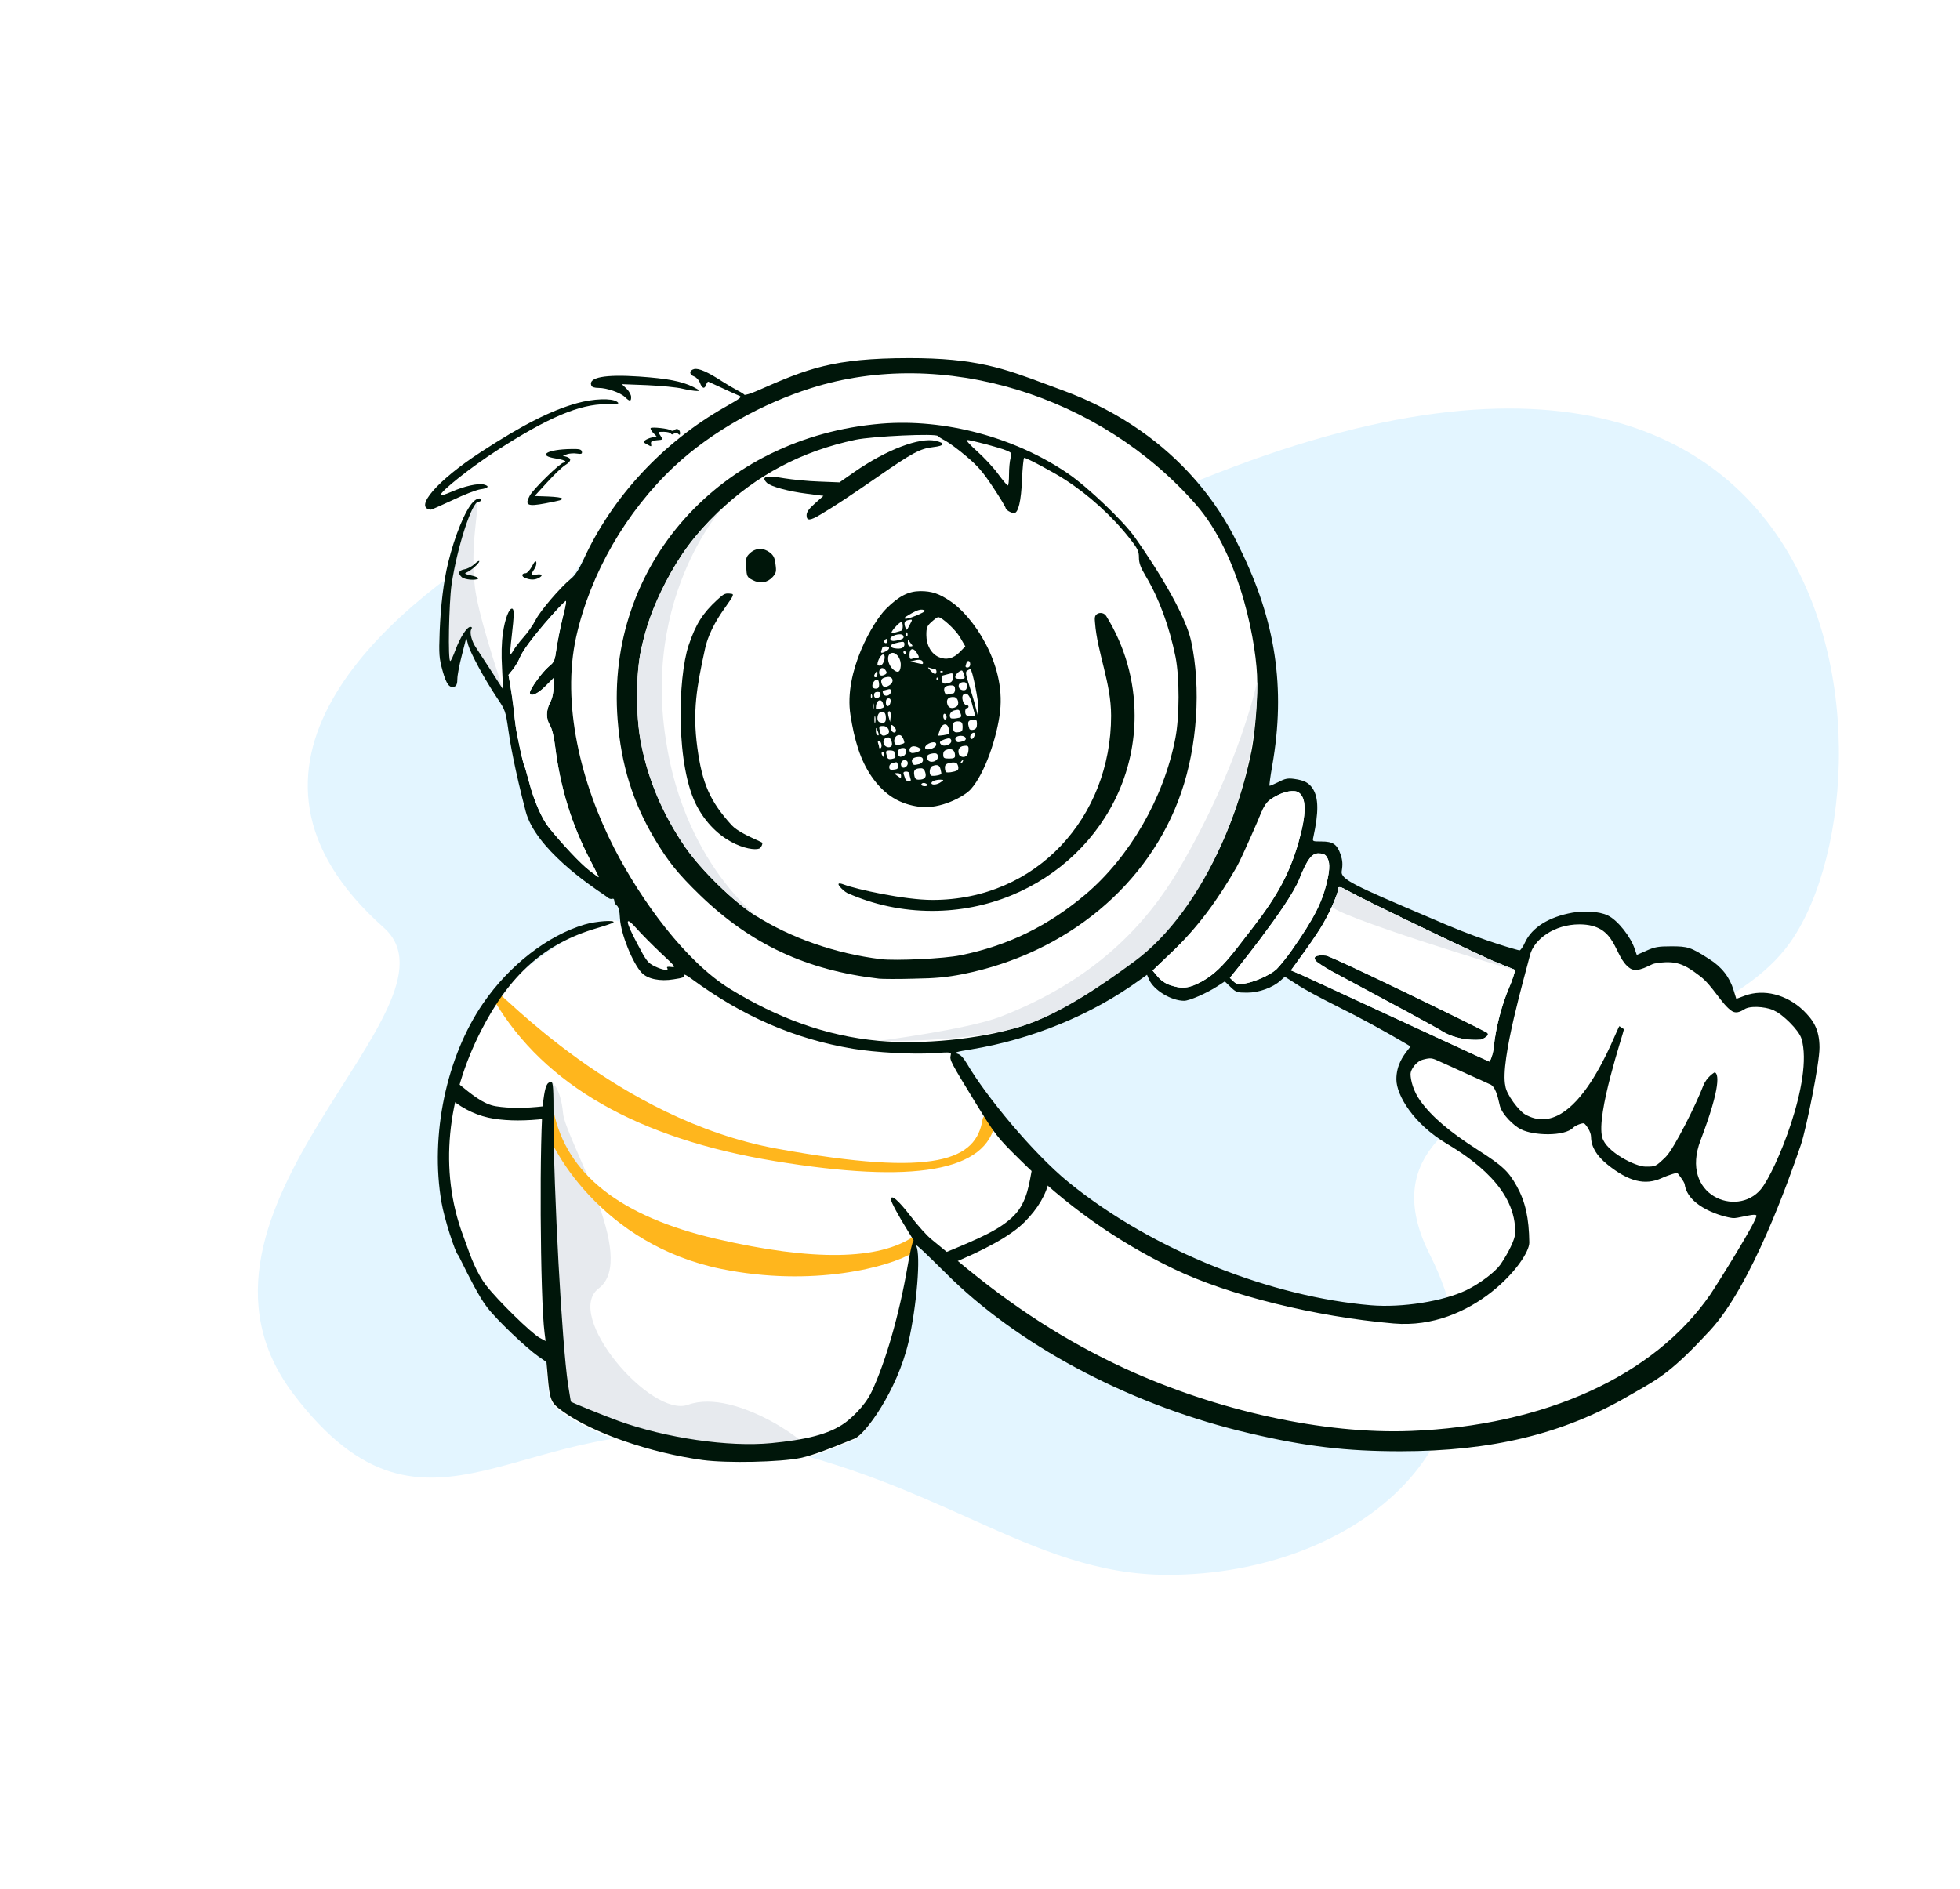 <svg width="498" height="480" viewBox="0 0 498 480" fill="none" xmlns="http://www.w3.org/2000/svg">
<path d="M498 0H0V480H498V0Z" fill="white"/>
<path fill-rule="evenodd" clip-rule="evenodd" d="M296.73 400.233C344.822 400.233 387.027 365.753 363.325 318.918C339.623 272.084 427.69 273.597 453.56 241.228C485.11 201.753 475.973 34.188 273.439 136.344C240.996 152.708 157.674 119.509 130.036 135.982C97.502 155.372 51.73 195.077 97.502 235.748C120.049 255.782 39.215 307.782 74.618 354.359C109.163 399.808 133.38 356.482 185.974 365.753C238.568 375.022 261.012 400.233 296.73 400.233Z" fill="#E3F5FF"/>
<path d="M242.151 320.441C242.151 320.441 253.225 315.42 257.359 311.927C261.493 308.434 266.633 299.756 266.633 299.756C266.633 299.756 323.088 339.054 359.899 333.449C368.381 332.157 384.907 326.724 385.961 317.149C388.838 291.006 349.022 284.325 357.719 271.068C363.029 262.975 379.52 275.019 379.52 275.019L447.924 307.449C447.924 307.449 424.293 363.596 366.944 365.846C296.398 368.614 242.151 320.441 242.151 320.441Z" fill="white"/>
<path fill-rule="evenodd" clip-rule="evenodd" d="M187.919 100.558C187.277 100.315 183.828 96.245 179.451 95.505C177.463 95.168 179.267 97.609 177.079 97.632C170.559 97.697 159.964 96.516 158.001 97.632C156.542 98.458 159.754 101.344 158.001 101.476C141.453 102.727 116.207 118.652 110.731 126.378C108.987 128.837 123.085 124.665 120.839 125.881C118.317 127.245 115.521 136.179 113.85 143.078C112.693 147.829 111.964 153.944 111.707 160.596C111.492 166.339 111.578 167.289 112.435 170.429C113.421 173.941 114.193 174.974 115.521 174.478C115.993 174.313 116.207 173.693 116.207 172.536C116.207 171.627 116.722 168.9 117.365 166.462L118.479 162.084L118.951 163.901C119.551 166.008 123.066 172.536 126.238 177.287C126.409 177.54 127.145 177.219 127.809 175.673C128.414 174.263 128.168 172.012 129.196 169.6C131.536 164.104 136.131 156.959 141.453 151.239C149.317 142.787 151.926 133.004 159.298 125.151C173.056 110.496 190.322 101.467 187.919 100.558Z" fill="white"/>
<path fill-rule="evenodd" clip-rule="evenodd" d="M121.035 127.874C118.827 129.585 115.551 143.459 115.495 143.691C114.338 148.442 113.223 164.941 114.363 168.065C115.503 171.189 118.696 159.929 118.696 159.929C118.696 159.929 123.523 172.008 127.787 175.32C127.969 175.461 122.718 160.375 121.035 151.568C118.811 139.942 122.29 126.901 121.035 127.874Z" fill="#E7EAEE"/>
<path fill-rule="evenodd" clip-rule="evenodd" d="M203.291 370.859C207.406 369.991 214.349 366.97 217.008 365.937C219.666 364.903 227.767 353.879 230.682 341.442C232.782 332.27 233.853 319.215 232.653 317.025C232.476 316.715 231.828 310.778 233.553 312.716C237.39 317.025 241.944 323.79 256.314 311.668C260.228 308.366 265.415 304.106 264.05 300.339C260.228 289.799 243.661 268.577 241.136 266.969C238.116 265.047 222.854 266.681 200.141 260.219C174.382 252.891 163.656 231.312 153.576 234.121C145.424 236.393 125.892 250.352 120.991 259.193C97.849 300.928 125.892 330.172 132.279 338.572L138.48 341.154L138.694 346.483L138.994 349.829C139.551 356.233 139.765 356.812 142.766 358.96C150.267 364.455 165.056 369.578 178.429 371.396C184.645 372.222 198.148 371.933 203.291 370.859Z" fill="white"/>
<path fill-rule="evenodd" clip-rule="evenodd" d="M140.918 344.532L141.218 347.878C141.776 354.283 141.99 354.861 144.99 357.009C149.416 360.251 156.377 363.363 164.088 365.744C169.447 367.398 175.17 368.699 180.654 369.445C186.869 370.271 200.371 369.982 205.515 368.908C208.058 368.377 187.144 352.54 174.824 357.009C165.363 360.441 143.063 334.265 152.13 327.427C162.301 319.755 143.663 289.499 143.063 282.93C142.462 276.361 140.099 274.791 140.03 275.022C139.961 275.252 139.961 276.038 140.146 277.932C140.947 286.094 140.918 344.532 140.918 344.532Z" fill="#E7EAEE"/>
<path fill-rule="evenodd" clip-rule="evenodd" d="M138.686 281.055C139.585 280.886 140.457 281.452 140.632 282.32C143.867 298.34 157.551 309.185 182.02 314.857C206.635 320.562 223.402 320.254 232.236 314.164C232.982 313.65 232.426 318.052 231.879 318.39C226.118 321.951 206.528 327.265 183.15 322.462C153.258 316.322 139.223 292.096 137.373 282.932C137.198 282.064 137.785 281.224 138.686 281.055Z" fill="#FFB61D"/>
<path fill-rule="evenodd" clip-rule="evenodd" d="M126.22 252.15C127.017 251.711 156.705 284.507 197.448 291.93C238.191 299.353 248.055 294.633 249.641 284.507C249.777 283.633 250.623 283.031 251.53 283.163C252.437 283.295 253.06 284.11 252.924 284.984C250.914 297.817 232.061 300.869 196.889 295.084C162.159 289.372 138.348 275.801 125.604 254.333C125.149 253.566 125.425 252.588 126.22 252.15Z" fill="#FFB61D"/>
<path fill-rule="evenodd" clip-rule="evenodd" d="M297.225 250.332C296.11 249.961 294.91 249.134 294.139 248.184L292.853 246.655L297.396 242.317C304.384 235.707 309.741 228.931 314.371 220.875C315.914 218.189 319.814 209.223 319.814 208.356C319.814 208.067 320.286 206.91 320.843 205.712C321.701 203.977 322.343 203.316 324.187 202.324C326.373 201.084 328.859 200.672 329.93 201.374C331.988 202.696 331.988 206.869 329.93 214.057C327.659 221.948 324.616 227.609 318.314 235.748C317.328 236.987 315.485 239.425 314.156 241.119C310.599 245.664 308.284 247.853 305.155 249.547C302.069 251.2 300.268 251.406 297.225 250.332ZM328.001 246.614L331.088 247.936C331.728 248.22 338.788 251.49 347.268 255.418C360.94 261.75 378.305 269.792 378.41 269.792C378.582 269.792 379.386 267.999 379.568 265.908C379.997 261.405 381.582 255.29 383.425 251.035C384.283 249.134 384.969 246.759 384.969 246.553C384.969 246.458 384.272 246.187 383.131 245.744C381.773 245.216 379.786 244.443 377.596 243.433C366.794 238.434 345.662 228.229 343.047 226.7C340.475 225.254 339.961 225.13 339.961 226.08C339.961 227.32 337.346 233.063 335.331 236.161C334.26 237.855 332.159 240.912 330.659 242.937L328.001 246.614ZM377.682 262.355C378.911 263.042 376.781 264.049 376.268 264.214C373.238 264.462 369.673 263.913 366.751 262.272C365.224 261.228 353.195 254.788 345.217 250.515C341.57 248.562 338.768 247.062 338.204 246.738C336.403 245.705 334.689 244.59 334.388 244.259C333.489 243.143 334.346 242.648 336.874 242.854C338.395 242.978 375.026 260.872 377.682 262.355ZM203.437 370.519C206.744 369.821 211.876 367.733 215.145 366.404C215.944 366.079 216.631 365.799 217.154 365.596C219.813 364.563 227.913 353.538 230.828 341.102C232.928 331.93 234 318.875 232.8 316.684C232.076 315.417 236.375 319.671 239.576 322.839C240.547 323.799 241.417 324.66 242.015 325.237C260.704 343.127 288.523 357.504 317.414 364.238C331.817 367.627 342.062 368.825 355.821 368.825C378.925 368.825 397.142 364.445 413.688 354.819C414.474 354.361 415.21 353.941 415.912 353.541C421.68 350.249 425.116 348.288 434.52 338.086C445.069 326.642 454.452 300.076 457.582 290.904C458.953 286.772 462.297 270.34 462.297 266.239C462.297 261.384 460.539 259.092 458.139 256.736C453.895 252.729 448.151 251.283 443.393 253.018L441.164 253.844L440.478 251.655C439.492 248.349 437.435 245.705 434.263 243.722C429.548 240.706 428.862 240.5 424.619 240.5C421.318 240.5 420.418 240.665 418.317 241.615L415.874 242.689L415.36 241.202C414.374 238.144 411.067 233.883 408.501 232.649C406.226 231.556 402.287 231.456 399.543 231.947C393.542 233.021 389.255 235.707 387.498 239.467C386.983 240.623 386.34 241.532 386.083 241.532C385.869 241.532 377.425 239.259 367.351 234.962C365.652 234.235 364.056 233.553 362.557 232.913C344.469 225.185 340.548 223.51 340.904 221.411C341.204 219.635 341.118 218.644 340.604 217.115C339.704 214.553 338.675 213.851 335.76 213.851C333.445 213.851 333.445 213.851 333.702 212.736C335.074 206.414 335.032 202.779 333.574 200.465C332.588 198.936 331.431 198.316 328.773 197.945C327.23 197.738 326.501 197.862 324.787 198.771C323.63 199.349 322.644 199.762 322.558 199.68C322.472 199.597 322.772 197.325 323.244 194.639C326.758 174.766 324.043 157.644 315.085 139.466C314.999 139.292 314.899 139.086 314.786 138.851C312.062 133.215 301.111 110.553 269.792 99.118C268.374 98.601 267.033 98.1 265.743 97.62C255.075 93.639 247.983 90.993 230.871 91.02C211.69 91.051 205.195 93.665 192.549 99.243C190.792 100.027 189.249 100.482 189.12 100.316C188.992 100.11 188.178 99.614 187.363 99.201C186.549 98.788 184.791 97.755 183.505 96.929C179.818 94.532 177.547 93.541 176.39 93.788C175.061 94.119 175.061 95.193 176.39 95.689C176.947 95.896 177.59 96.598 177.847 97.301C178.404 98.788 179.047 98.953 179.433 97.714C179.605 97.259 179.862 96.929 179.99 97.011C180.039 97.034 180.202 97.109 180.451 97.221C181.078 97.504 182.247 98.032 183.505 98.622C185.263 99.449 187.192 100.316 187.706 100.523C188.649 100.853 188.349 101.102 184.277 103.415C168.374 112.422 155.429 126.428 148.185 142.375C147.07 144.771 146.085 146.259 145.055 147.086C142.441 149.193 137.297 155.183 136.097 157.538C135.454 158.819 134.082 160.802 133.01 161.959C131.982 163.116 130.867 164.603 130.481 165.223C130.139 165.884 129.796 166.338 129.667 166.256C129.582 166.132 129.71 164.107 130.01 161.753C130.653 156.258 130.653 154.811 130.139 154.688C129.367 154.481 128.253 157.373 127.781 160.967C127.438 163.157 127.352 166.462 127.567 169.85L127.824 175.221L124.781 170.47C123.734 168.881 122.704 167.292 121.971 166.164L121.971 166.163L121.969 166.16L121.968 166.159L121.967 166.158L121.966 166.156C121.502 165.44 121.158 164.91 121.009 164.686C119.894 163.116 119.251 160.761 119.722 159.976C119.979 159.522 119.937 159.315 119.508 159.315C118.608 159.315 116.851 162.083 115.693 165.264C115.136 166.752 114.578 167.991 114.407 167.991C113.764 167.991 114.065 153.2 114.75 148.449C116.165 139.07 119.894 127.502 121.566 127.502C121.908 127.502 122.208 127.337 122.208 127.089C122.208 126.345 121.094 126.635 120.194 127.585C118.179 129.692 115.522 136.178 113.85 143.078C112.693 147.829 111.964 153.944 111.707 160.596C111.492 166.339 111.578 167.289 112.435 170.429C113.421 173.941 114.193 174.974 115.521 174.478C115.993 174.313 116.207 173.693 116.207 172.536C116.207 171.627 116.722 168.9 117.365 166.462L118.479 162.084L118.951 163.901C119.551 166.008 123.066 172.536 126.238 177.287C128.424 180.51 128.467 180.716 129.196 185.756C129.582 188.607 130.781 195.541 133.568 206.208C136.03 215.632 149.869 224.981 153.325 227.316L153.327 227.317C153.781 227.623 154.055 227.809 154.1 227.857C154.529 228.311 155.129 228.559 155.472 228.436C155.857 228.311 156.072 228.476 156.072 228.931C156.072 229.344 156.372 229.881 156.715 230.129C157.144 230.418 157.444 231.534 157.529 233.476C157.744 237.359 160.744 244.796 163.058 247.234C164.559 248.804 167.688 249.465 171.16 248.886C173.432 248.556 174.075 248.308 173.86 247.812C173.732 247.482 174.546 247.895 175.661 248.721C188.691 258.306 201.894 264.049 216.725 266.528C222.469 267.478 231.985 268.015 237.171 267.643C241.758 267.355 241.758 267.355 241.544 268.222C241.244 269.379 241.63 270.081 247.93 280.368C252.945 288.508 253.374 289.045 258.947 294.54C270.777 306.315 283.679 315.445 298.297 322.51C312.056 329.12 334.024 334.615 354.107 336.351C374.189 338.086 388.612 320.32 388.569 315.776C388.484 309.537 387.583 305.447 385.398 301.481C383.254 297.638 381.84 296.316 375.41 292.185C368.252 287.599 363.837 283.839 360.922 279.831C359.079 277.311 358.393 274.46 358.393 272.932C358.393 271.94 359.721 269.709 361.693 269.255C363.493 268.8 363.837 268.841 365.851 269.792C367.051 270.329 370.181 271.733 372.752 272.932C375.367 274.089 377.896 275.246 378.41 275.493C379.927 275.899 380.568 278.761 380.916 280.311C380.993 280.658 381.056 280.939 381.111 281.112C381.711 283.26 384.551 286.035 386.384 286.979C389.601 288.638 397.529 288.859 399.715 286.587C400.272 286.009 402.12 285.297 402.5 285.513C402.881 285.728 404.258 287.516 404.258 288.962C404.301 291.441 405.63 293.714 408.458 295.986C413.817 300.283 417.975 301.316 422.175 299.415C424.361 298.423 426.153 298.036 426.153 298.036C426.153 298.036 427.94 300.234 428.048 300.985C428.89 306.855 437.906 309.316 440.307 309.564C440.857 309.617 441.928 309.39 443.015 309.159C444.469 308.852 445.953 308.537 446.265 308.876C446.877 309.542 436.02 326.848 434.52 329.038C420.246 349.696 392.47 362.338 358.478 363.661C336.403 364.528 309.27 358.578 285.737 347.754C270.692 340.772 257.361 332.219 243.087 320.238C240.601 318.172 237.729 315.817 236.7 314.991C235.671 314.206 233.228 311.52 231.342 309.042C228.17 304.91 226.37 303.422 226.37 304.827C226.37 305.447 228.427 309.248 230.784 313.008C231.728 314.495 232.328 315.528 232.114 315.363C231.899 315.197 231.213 318.172 230.571 321.973C228.47 334.161 224.998 346.184 221.483 353.662C219.554 357.711 215.856 360.734 214.741 361.561C210.626 364.577 204.466 365.932 195.936 366.759C185.134 367.792 169.231 365.478 157.1 361.099C153.886 359.942 145.613 356.596 145.055 356.224C145.022 356.191 144.832 355.003 144.567 353.344C144.492 352.876 144.412 352.371 144.327 351.844C142.784 341.639 140.64 302.348 140.64 284.169C140.64 276.65 140.555 274.997 140.04 274.997C138.969 274.997 138.54 275.989 138.069 279.542C136.997 287.64 137.212 329.906 138.369 338.788L138.626 340.813L137.168 340.028C134.939 338.788 126.452 330.484 123.495 326.642C120.991 323.356 119.503 319.15 118.389 316.002C118.13 315.27 117.892 314.596 117.665 314.003C111.45 297.394 113.636 278.757 122.208 261.983C129.496 247.688 138.455 239.756 151.571 235.913C153.714 235.294 155.6 234.633 155.815 234.468C156.629 233.724 151.399 234.096 148.527 234.963C139.183 237.731 129.41 245.292 122.766 254.96C113.422 268.511 109.221 288.508 112.178 305.571C112.864 309.62 115.65 318.379 116.422 318.998C116.49 319.064 116.843 319.777 117.376 320.855C118.851 323.836 121.706 329.61 123.752 332.219C126.238 335.483 133.74 342.589 136.868 344.779L138.84 346.142L139.14 349.489C139.698 355.893 139.912 356.471 142.912 358.62C150.414 364.115 165.202 369.237 178.575 371.056C184.791 371.882 198.294 371.593 203.437 370.519ZM348.32 331.723C323.415 329.616 293.324 318.171 271.549 300.489C262.376 293.01 250.459 278.468 245.744 270.412C244.758 268.759 244.03 267.974 243.173 267.767C242.272 267.52 243.044 267.271 246.73 266.693C262.29 264.132 277.421 257.893 289.638 249.01L291.438 247.73L291.953 248.928C293.11 251.613 297.568 254.34 300.868 254.34C302.197 254.34 306.655 252.398 309.356 250.622L311.199 249.424L312.699 250.869C314.071 252.192 314.328 252.274 316.9 252.274C319.857 252.274 323.415 250.994 325.387 249.175L326.458 248.225L329.502 250.167C331.131 251.283 335.675 253.72 339.575 255.662C345.405 258.554 351.577 261.9 357.45 265.371L358.393 265.95L357.492 267.106C356.549 268.346 354.793 270.701 354.793 274.295C354.793 278.344 359.161 285.619 367.523 290.615C374.092 294.54 385.398 302.26 384.969 313.545C384.917 314.908 383.34 318.296 381.24 321.353C379.868 323.295 376.053 326.187 372.581 327.881C366.665 330.732 356.249 332.384 348.32 331.723ZM119.766 146.259C120.923 146.507 121.695 146.879 121.523 147.044C120.965 147.581 118.008 147.333 117.322 146.672C116.25 145.681 116.507 144.978 118.008 144.689C118.78 144.565 119.937 143.945 120.58 143.326C121.223 142.706 121.78 142.417 121.78 142.624C121.78 143.161 119.637 145.061 118.565 145.474C117.879 145.764 118.094 145.887 119.766 146.259ZM136.826 146.92C138.069 146.259 137.811 145.804 136.354 146.011C134.897 146.218 134.811 146.053 135.754 144.648C136.14 144.111 136.354 143.326 136.268 142.912C136.14 142.375 135.84 142.624 135.154 143.945C134.639 144.896 133.911 145.681 133.568 145.681C132.496 145.681 132.41 146.507 133.439 146.879C134.768 147.416 135.797 147.416 136.826 146.92ZM121.995 124.362C120.965 124.527 117.751 125.767 114.922 127.13C112.05 128.452 109.606 129.568 109.435 129.527C105.063 129.072 111.15 122.048 122.208 114.86C132.796 107.96 139.955 104.324 146.599 102.465C150.757 101.308 155.429 101.143 156.758 102.093C157.486 102.63 157.229 102.672 154.057 102.713C147.199 102.713 139.269 106.101 126.366 114.405C119.68 118.702 111.921 124.858 111.921 125.849C111.921 126.056 113.164 125.643 114.707 124.982C118.008 123.536 121.394 122.792 122.894 123.123C124.481 123.536 124.137 124.073 121.995 124.362ZM138.583 127.915C142.613 127.13 142.784 127.089 142.784 126.675C142.784 126.469 141.241 126.263 139.312 126.18L135.84 126.056L139.054 122.544C140.812 120.603 142.87 118.661 143.598 118.206C145.184 117.214 145.27 116.512 143.984 116.099L142.998 115.81L144.069 115.438C144.67 115.232 145.784 115.148 146.556 115.273C147.713 115.438 147.97 115.355 147.842 114.777C147.713 114.199 147.242 114.075 145.141 114.116C139.012 114.199 136.397 115.769 141.198 116.512C142.526 116.719 143.641 117.049 143.641 117.256C143.641 117.421 143.427 117.586 143.17 117.586C142.355 117.586 135.454 124.321 134.597 125.973C133.268 128.411 133.996 128.783 138.583 127.915ZM166.874 111.885C165.631 111.968 165.331 112.174 165.416 112.752L165.43 112.837C165.477 113.142 165.505 113.318 165.434 113.371C165.338 113.443 165.062 113.292 164.414 112.938L164.301 112.876C163.487 112.463 163.402 112.257 163.873 111.926C164.173 111.678 164.987 111.307 165.631 111.182L166.831 110.893L165.931 109.984C165.459 109.447 165.202 108.951 165.331 108.786C165.673 108.456 169.874 108.91 170.474 109.365C170.732 109.571 171.117 109.53 171.374 109.282C171.975 108.704 172.789 109.158 172.789 110.067C172.789 110.563 172.661 110.604 172.275 110.232C171.931 109.902 171.631 109.902 171.246 110.191C170.903 110.48 170.646 110.48 170.431 110.149C170.303 109.943 169.489 109.737 168.631 109.737C167.84 109.737 167.466 109.737 167.39 109.882C167.321 110.012 167.493 110.259 167.817 110.728C168.501 111.758 168.46 111.761 166.888 111.884L166.874 111.885ZM160.358 100.895C160.358 100.358 159.844 99.408 159.201 98.788L158.001 97.632L164.43 97.879C167.988 98.044 172.017 98.416 173.432 98.788C174.846 99.118 176.475 99.366 177.075 99.366C177.976 99.366 177.804 99.201 176.133 98.333C173.218 96.887 169.489 96.185 162.33 95.689C153.757 95.111 149.428 95.896 150.242 97.961C150.371 98.375 151.057 98.581 152.085 98.581C154.185 98.581 157.615 99.779 158.772 100.895C160.015 102.093 160.358 102.093 160.358 100.895ZM139.44 210.298C142.912 214.595 147.499 219.47 149.642 221.122C150.928 222.114 152.043 222.94 152.128 222.94C152.171 222.94 151.228 221.04 150.028 218.726C145.184 209.43 142.355 200.176 141.026 189.516C140.726 187.161 140.255 185.178 139.74 184.352C138.712 182.699 138.712 180.551 139.783 178.526C140.34 177.452 140.64 176.089 140.64 174.601V172.329L138.583 174.395C136.568 176.42 134.639 177.246 134.639 176.006C134.639 175.097 137.811 170.718 139.483 169.355C140.812 168.28 140.983 167.908 141.412 164.686C141.712 162.744 142.398 159.315 142.955 157.042C143.555 154.77 143.898 152.828 143.812 152.746C143.512 152.457 133.439 163.607 132.068 167.164C131.766 167.946 130.953 169.313 130.31 170.139L129.196 171.518C129.196 171.518 129.542 173.45 129.924 175.877C130.311 178.329 130.492 180.015 130.654 181.516C130.87 183.525 131.05 185.204 131.639 187.947C132.325 191.334 133.01 194.267 133.182 194.474C133.311 194.722 133.868 196.622 134.425 198.729C135.625 203.398 137.64 208.025 139.44 210.298ZM313.385 249.382L312.485 248.514C312.485 248.514 327.425 230.219 330.102 223.477C332.145 218.333 333.347 216.874 334.969 216.874C335.877 216.874 336.617 217.074 336.96 217.57C337.56 218.437 338.139 219.511 337.367 223.188C336.082 229.138 334.109 233.063 328.194 241.532C326.823 243.474 325.065 245.623 324.294 246.366C322.493 247.977 318.443 249.63 316.085 250.002C314.585 250.208 314.156 250.126 313.385 249.382Z" fill="#00160A"/>
<path d="M432.077 289.8C437.41 275.796 436.603 272.812 435.678 272.52C435.678 272.52 433.641 273.636 432.741 275.99C431.069 280.411 425.347 291.979 423.204 294.045C420.675 296.483 420.675 296.483 418.103 296.483C415.531 296.483 408.114 292.75 407.104 289.07C405.488 283.182 412.445 262.728 412.616 261.572L411.459 260.786C410.687 261.489 400.652 290.823 387.455 283.179C385.944 282.304 382.74 278.18 382.483 275.99C381.054 269.628 387.608 247.379 388.722 242.81C389.72 238.719 394.913 234.923 401.3 234.923C411.116 234.923 409.798 243.193 414.195 246.107C416.143 247.399 419.345 245.058 420.332 244.88C425.862 243.888 427.981 245.043 432.034 248.144C435.163 250.537 437.478 255.275 440.027 256.944C441.442 257.871 442.944 256.604 443.436 256.366C445.453 255.39 449.78 256.117 450.98 256.944C452.74 257.684 457.052 261.678 457.732 264.002C460.82 274.532 451.072 297.878 447.391 302.258C441.3 309.507 426.744 303.804 432.077 289.8Z" fill="white"/>
<path fill-rule="evenodd" clip-rule="evenodd" d="M185.648 251.426C197.393 258.574 209.504 263.242 223.306 264.523C234.194 265.515 248.874 264.151 259.418 260.846C268.291 258.078 280.294 250.409 288.309 243.923C303.869 231.363 313.685 211.744 317.972 190.922C318.571 187.988 319.487 180.615 319.444 173.302C319.444 164.791 315.558 141.533 303.783 128.123C279.498 100.463 239.579 88.004 206.03 98.65C193.927 102.49 181.042 109.448 171.311 118.537C159.052 130.064 150.008 145.764 146.407 161.794C142.635 178.734 147.542 198.978 156.072 215.587C162.887 228.808 174.118 244.361 185.648 251.426ZM300.097 201.499C292.038 224.841 271.035 242.277 244.63 247.565C240.601 248.35 237.815 248.639 232.156 248.722C228.17 248.846 224.184 248.804 223.37 248.722C204.894 246.573 190.835 240.004 177.89 227.527C172.232 222.032 169.831 219.058 166.317 213.191C160.787 203.895 157.829 194.392 156.929 182.948C153.843 143.74 182.948 111.059 223.927 107.671C240.001 106.349 257.832 111.1 271.377 120.355C276.393 123.784 285.48 132.46 288.309 136.509C289.467 138.121 300.697 153.945 302.669 163.034C305.198 174.85 304.212 189.641 300.097 201.499Z" fill="white"/>
<path fill-rule="evenodd" clip-rule="evenodd" d="M319.459 173.301C319.459 201.032 305.85 231.35 288.285 244.298C279.906 250.475 268.954 257.956 259.418 260.846C245.442 265.081 223.306 264.523 223.306 264.523C223.306 264.523 245.89 261.612 254.259 258.366C278.258 249.056 291.359 234.766 299.449 221.056C315.417 193.991 319.459 172.628 319.459 173.301Z" fill="#E7EAEE"/>
<path fill-rule="evenodd" clip-rule="evenodd" d="M223.798 243.764C212.353 242.359 200.994 238.434 191.821 232.608C186.377 229.179 178.147 221.123 174.161 215.38C168.46 207.117 164.688 198.276 162.845 188.773C161.516 181.873 161.558 171.255 162.887 165.099C164.259 158.82 166.017 154.027 169.145 147.954C172.789 140.93 176.647 135.765 182.433 130.188C192.292 120.685 203.737 114.653 217.368 111.761C221.783 110.852 237.772 110.108 238.329 110.811C238.458 111.017 239.315 111.555 240.215 112.009C241.115 112.505 243.516 114.24 245.487 115.934C248.445 118.413 249.774 119.983 252.346 123.867C254.103 126.511 255.518 128.907 255.518 129.114C255.518 129.568 256.89 130.395 257.661 130.395C258.733 130.395 259.461 127.296 259.676 121.842C259.804 118.826 260.062 116.347 260.233 116.347C260.833 116.347 267.434 119.859 270.52 121.842C276.565 125.726 282.608 131.179 287.066 136.881C289.081 139.442 289.381 140.103 289.381 141.673C289.381 143.12 289.809 144.235 291.138 146.466C294.482 152.085 297.096 159.15 298.682 166.958C299.711 172.206 299.711 182.121 298.639 187.616C295.725 202.738 287.066 217.776 275.793 227.32C266.234 235.376 256.075 240.334 244.073 242.772C239.958 243.639 227.613 244.218 223.798 243.764ZM193.15 215.504C193.535 215.091 193.793 214.471 193.664 214.182C193.626 214.095 193.089 213.852 192.303 213.496C190.472 212.666 187.288 211.223 185.908 209.72C180.421 203.688 178.407 199.184 177.164 189.888C175.963 180.841 176.972 174.724 179.135 164.892C180.191 160.097 182.996 156.135 184.741 153.671C185.929 151.995 186.625 151.012 185.949 150.928C184.277 150.68 184.02 150.804 182.262 152.416C178.49 155.886 176.775 158.654 174.975 163.984C172.189 172.329 171.651 194.884 177.164 205.051C182.677 215.219 192.164 216.578 193.15 215.504ZM254.103 180.799C253.375 187.217 250.288 196.499 246.688 200.548C245.016 202.448 238.879 205.712 233.699 205.051C228.696 204.412 224.784 202.159 221.441 197.325C218.568 193.152 217.085 188.087 216.082 181.708C214.35 170.692 221.912 157.869 225.17 154.688C228.47 151.424 230.828 150.267 233.828 150.226C236.743 150.226 238.629 150.846 241.587 152.87C246.988 156.506 255.518 168.327 254.103 180.799ZM196.322 146.631C197.179 145.681 197.308 145.227 197.051 143.45C196.879 141.797 196.536 141.136 195.636 140.434C194.05 139.195 192.078 139.195 190.621 140.517C189.592 141.467 189.464 141.797 189.592 144.069C189.721 146.507 189.806 146.672 191.221 147.416C193.107 148.408 194.95 148.119 196.322 146.631ZM223.069 121.14C215.354 126.469 212.01 128.659 208.538 130.725C205.795 132.377 204.938 132.419 204.938 130.932C204.938 130.146 205.538 129.279 207.081 127.915L209.224 126.015L205.066 125.478C200.394 124.899 195.85 123.66 194.864 122.709C193.235 121.099 194.65 120.727 199.28 121.553C201.337 121.883 205.323 122.297 208.153 122.379L213.296 122.586L217.025 119.983C225.212 114.281 233.699 111.059 237.772 112.05C240.301 112.629 240.001 113.29 237.129 113.62C233.828 113.992 231.814 115.067 223.069 121.14Z" fill="white"/>
<path d="M234.085 199.391C234.085 199.184 234.342 198.978 234.685 198.978C235.028 198.978 235.457 199.184 235.585 199.391C235.714 199.639 235.457 199.804 234.986 199.804C234.471 199.804 234.085 199.639 234.085 199.391Z" fill="white"/>
<path d="M236.658 199.018C236.658 198.564 237.729 198.151 238.929 198.151C239.872 198.192 239.872 198.192 239.058 198.77C238.114 199.472 236.658 199.596 236.658 199.018Z" fill="white"/>
<path d="M230.014 197.945C229.885 197.614 229.713 197.036 229.585 196.705C229.456 196.292 229.67 196.085 230.227 196.085C230.699 196.085 231.085 196.333 231.085 196.664C231.085 196.994 231.213 197.531 231.342 197.903C231.514 198.358 231.385 198.564 230.913 198.564C230.527 198.564 230.099 198.275 230.014 197.945Z" fill="white"/>
<path d="M232.285 196.91C232.071 195.671 232.542 195.258 234.085 195.258C234.557 195.258 234.942 195.671 235.114 196.373C235.457 197.572 234.9 198.15 233.399 198.15C232.713 198.15 232.414 197.861 232.285 196.91Z" fill="white"/>
<path d="M227.913 197.118C227.099 196.498 227.099 196.498 227.998 196.498C228.556 196.498 228.942 196.746 228.942 197.118C228.942 197.861 228.942 197.861 227.913 197.118Z" fill="white"/>
<path d="M236.529 197.076C235.972 196.539 236.229 194.928 236.914 194.679C238.158 194.225 238.715 194.432 238.972 195.506C239.144 196.126 239.229 196.663 239.144 196.704C238.8 197.076 236.786 197.324 236.529 197.076Z" fill="white"/>
<path d="M240.343 196.21C240.215 196.087 240.086 195.55 240.086 195.054C240.086 194.351 240.43 194.062 241.458 193.856C242.359 193.691 242.916 193.773 243.173 194.103C243.602 194.764 243.602 195.591 243.216 195.797C242.444 196.21 240.644 196.459 240.343 196.21Z" fill="white"/>
<path d="M225.941 194.929C225.941 194.433 226.327 194.02 226.884 193.896C227.999 193.607 227.956 193.565 228.17 194.64C228.256 195.259 228.041 195.508 227.141 195.59C226.198 195.714 225.941 195.548 225.941 194.929Z" fill="white"/>
<path d="M229.199 194.969C228.599 194.35 228.984 193.193 229.798 193.193C230.356 193.193 230.656 193.482 230.656 193.978C230.656 194.763 229.67 195.424 229.199 194.969Z" fill="white"/>
<path d="M231.77 193.732C231.428 192.946 232.156 192.368 233.571 192.368C234.214 192.368 234.514 192.616 234.514 193.153C234.514 193.607 234.128 194.021 233.571 194.186C232.156 194.516 232.071 194.516 231.77 193.732Z" fill="white"/>
<path d="M244.159 193.606C244.287 193.399 244.501 193.193 244.63 193.193C244.759 193.193 244.716 193.399 244.587 193.606C244.459 193.854 244.244 194.02 244.116 194.02C243.987 194.02 244.03 193.854 244.159 193.606Z" fill="white"/>
<path d="M235.628 192.904C235.286 192.078 235.714 191.664 237.086 191.458C237.857 191.375 238.201 191.541 238.286 192.119C238.586 193.483 236.143 194.226 235.628 192.904Z" fill="white"/>
<path d="M225.341 192.203C224.955 190.839 225.041 190.715 226.156 190.715C226.755 190.715 227.227 190.881 227.227 191.087C227.227 191.294 227.356 191.748 227.484 192.079C227.613 192.492 227.356 192.74 226.627 192.864C225.812 193.029 225.512 192.864 225.341 192.203Z" fill="white"/>
<path d="M239.657 191.747C239.657 191.003 239.958 190.672 240.772 190.466C241.972 190.176 242.658 190.755 242.658 192.077C242.658 192.614 242.315 192.779 241.158 192.779C239.829 192.779 239.657 192.656 239.657 191.747Z" fill="white"/>
<path d="M224.055 191.748C223.927 191.417 224.012 191.128 224.226 191.128C224.484 191.128 224.655 191.417 224.655 191.748C224.655 192.078 224.569 192.368 224.484 192.368C224.398 192.368 224.226 192.078 224.055 191.748Z" fill="white"/>
<path d="M228.384 192.078C227.784 191.541 228.127 190.384 228.899 190.178C229.37 190.054 229.842 190.095 229.97 190.219C230.485 190.674 230.185 191.872 229.541 192.119C228.727 192.409 228.727 192.409 228.384 192.078Z" fill="white"/>
<path d="M243.687 191.79C243.215 190.591 243.73 189.682 244.93 189.559C245.83 189.435 246.088 189.6 246.088 190.261C246.088 191.624 245.616 192.368 244.758 192.368C244.287 192.368 243.815 192.12 243.687 191.79Z" fill="white"/>
<path d="M231.385 191.251C230.871 190.797 231.042 189.971 231.77 189.723C232.585 189.434 234.3 190.26 233.828 190.715C233.228 191.211 231.685 191.582 231.385 191.251Z" fill="white"/>
<path d="M235.114 190.218C234.728 189.639 236.1 188.648 237.215 188.648C237.729 188.648 237.943 188.896 237.857 189.35C237.686 190.176 235.5 190.837 235.114 190.218Z" fill="white"/>
<path d="M223.369 189.929C223.369 189.723 223.241 189.268 223.112 188.896C222.983 188.524 223.026 188.235 223.283 188.235C223.84 188.235 224.269 189.805 223.755 190.136C223.541 190.26 223.369 190.177 223.369 189.929Z" fill="white"/>
<path d="M224.526 188.98C224.269 188.071 224.784 187.41 225.77 187.41C226.327 187.41 226.884 189.022 226.541 189.559C226.069 190.261 224.741 189.848 224.526 188.98Z" fill="white"/>
<path d="M227.527 189.185C226.884 188.565 227.27 187.078 228.127 186.871C228.77 186.706 229.113 186.912 229.456 187.656C229.713 188.194 229.842 188.731 229.756 188.813C229.327 189.185 227.784 189.474 227.527 189.185Z" fill="white"/>
<path d="M239.1 189.186C238.543 188.649 238.8 188.318 240.086 187.864C241.158 187.534 241.458 187.575 241.673 188.071C242.058 189.062 239.915 190.012 239.1 189.186Z" fill="white"/>
<path d="M242.873 188.235C242.444 187.574 243.044 186.995 244.158 186.995C245.487 186.995 245.873 188.069 244.673 188.4C243.386 188.731 243.173 188.69 242.873 188.235Z" fill="white"/>
<path d="M246.516 187.244C246.516 186.624 247.288 185.963 247.631 186.293C247.931 186.583 247.331 187.822 246.902 187.822C246.687 187.822 246.516 187.574 246.516 187.244Z" fill="white"/>
<path d="M222.812 186.708C222.64 186.583 222.512 186.046 222.555 185.592C222.555 184.807 222.597 184.807 222.983 185.716C223.412 186.708 223.326 187.204 222.812 186.708Z" fill="white"/>
<path d="M223.627 186.088C223.241 184.642 223.283 184.518 224.398 184.518C225.641 184.518 226.413 186.046 225.47 186.625C224.484 187.203 223.927 187.038 223.627 186.088Z" fill="white"/>
<path d="M238.372 186.914C238.372 186.79 238.586 186.129 238.843 185.385C239.443 183.732 240.772 183.65 241.072 185.261C241.201 185.881 241.244 186.418 241.201 186.459C240.986 186.707 238.372 187.079 238.372 186.914Z" fill="white"/>
<path d="M226.67 185.882C226.498 185.758 226.369 185.262 226.369 184.807C226.369 184.146 226.498 184.105 227.013 184.518C227.356 184.807 227.656 185.303 227.656 185.593C227.656 186.212 227.141 186.377 226.67 185.882Z" fill="white"/>
<path d="M242.101 185.054C241.844 183.774 242.401 183.195 243.73 183.36C244.373 183.443 244.587 183.815 244.587 184.724C244.587 185.757 244.416 186.005 243.473 186.087C242.53 186.212 242.315 186.005 242.101 185.054Z" fill="white"/>
<path d="M246.301 185.22C245.744 183.566 245.916 183.071 247.073 182.947C248.102 182.823 248.23 182.947 248.23 184.021C248.23 184.93 247.973 185.302 247.33 185.467C246.859 185.591 246.387 185.467 246.301 185.22Z" fill="white"/>
<path d="M222.169 182.864C222.169 182.079 222.255 181.749 222.383 182.162C222.469 182.533 222.469 183.195 222.383 183.608C222.255 183.98 222.169 183.649 222.169 182.864Z" fill="white"/>
<path d="M223.241 183.403C222.684 182.907 222.941 181.296 223.627 181.047C224.613 180.676 225.084 181.13 225.084 182.494C225.084 183.361 224.87 183.692 224.312 183.692C223.883 183.692 223.369 183.568 223.241 183.403Z" fill="white"/>
<path d="M225.812 182.286C225.641 181.666 225.555 181.005 225.727 180.881C226.155 180.468 226.413 181.129 226.284 182.327L226.155 183.484L225.812 182.286Z" fill="white"/>
<path d="M239.657 181.998C239.657 181.543 239.872 181.296 240.086 181.42C240.343 181.543 240.515 181.957 240.515 182.287C240.515 182.618 240.343 182.866 240.086 182.866C239.872 182.866 239.657 182.494 239.657 181.998Z" fill="white"/>
<path d="M241.586 182.535C240.987 181.915 241.458 180.8 242.444 180.552C243.687 180.263 243.73 180.263 244.116 181.461C244.373 182.204 244.201 182.37 243.087 182.535C242.401 182.659 241.715 182.618 241.586 182.535Z" fill="white"/>
<path d="M245.53 181.749C245.058 181.336 245.187 179.973 245.659 179.973C245.916 179.973 246.087 179.808 246.087 179.559C246.087 179.353 245.83 179.147 245.487 179.147C244.758 179.147 244.159 177.122 244.758 176.544C245.53 175.8 246.387 176.585 246.902 178.61C247.202 179.684 247.502 180.923 247.63 181.336C247.802 181.873 247.63 182.039 246.816 182.039C246.259 182.039 245.659 181.915 245.53 181.749Z" fill="white"/>
<path d="M247.845 179.561C247.545 178.321 246.774 175.842 246.216 174.024C245.359 171.38 245.273 170.719 245.744 170.43C246.044 170.223 246.43 170.058 246.559 170.058C247.031 170.058 248.745 178.528 248.574 180.18L248.445 181.833L247.845 179.561Z" fill="white"/>
<path d="M221.74 179.353C221.74 178.692 221.826 178.444 221.955 178.857C222.04 179.229 222.04 179.808 221.955 180.097C221.826 180.345 221.74 180.055 221.74 179.353Z" fill="white"/>
<path d="M222.597 179.269C222.769 177.823 224.012 177.492 224.355 178.814C224.655 179.888 224.741 179.765 223.455 180.178C222.555 180.426 222.469 180.343 222.597 179.269Z" fill="white"/>
<path d="M240.687 178.897C240.343 177.699 241.072 176.997 242.444 177.162C243.473 177.286 243.859 179.062 243.001 179.6C241.93 180.261 240.944 179.972 240.687 178.897Z" fill="white"/>
<path d="M225.083 178.567C225.083 177.865 225.298 177.493 225.769 177.493C226.198 177.493 226.37 177.782 226.284 178.402C226.069 179.724 225.083 179.848 225.083 178.567Z" fill="white"/>
<path d="M221.269 176.832C221.269 176.378 221.397 176.254 221.526 176.585C221.654 176.874 221.612 177.246 221.483 177.37C221.354 177.535 221.226 177.287 221.269 176.832Z" fill="white"/>
<path d="M222.083 176.708C222.083 176.088 222.34 175.84 222.984 175.84C223.583 175.84 223.798 176.047 223.712 176.543C223.498 177.617 222.083 177.741 222.083 176.708Z" fill="white"/>
<path d="M224.441 176.337C224.141 175.593 224.141 175.593 225.427 175.262C226.198 175.015 226.37 175.139 226.37 175.758C226.37 176.75 224.826 177.246 224.441 176.337Z" fill="white"/>
<path d="M239.958 175.758C239.657 174.725 240.215 174.188 241.715 174.188C242.444 174.188 242.658 174.436 242.658 175.221C242.658 175.84 242.401 176.254 242.058 176.254C241.715 176.254 241.158 176.378 240.815 176.501C240.429 176.626 240.129 176.378 239.958 175.758Z" fill="white"/>
<path d="M243.687 174.809C243.344 173.982 243.859 173.363 244.845 173.363C245.445 173.363 245.659 173.652 245.659 174.396C245.659 175.14 245.445 175.429 244.801 175.429C244.33 175.429 243.815 175.14 243.687 174.809Z" fill="white"/>
<path d="M221.654 174.229C221.654 173.362 222.64 172.37 223.069 172.825C223.241 172.949 223.37 173.527 223.37 174.064C223.37 174.725 223.112 175.014 222.512 175.014C221.955 175.014 221.654 174.725 221.654 174.229Z" fill="white"/>
<path d="M224.012 173.733C223.669 172.7 224.055 172.245 225.512 172.039C226.842 171.874 227.27 173.237 226.113 174.064C224.998 174.848 224.312 174.725 224.012 173.733Z" fill="white"/>
<path d="M239.529 173.486C239.229 173.239 239.1 171.71 239.358 171.71C239.4 171.71 240.044 171.545 240.815 171.338C242.101 170.966 242.187 171.008 242.144 172.123C242.101 172.949 241.844 173.363 241.201 173.528C240.044 173.817 239.872 173.817 239.529 173.486Z" fill="white"/>
<path d="M237.943 172.535C237.943 172.246 238.072 172.122 238.243 172.246C238.372 172.411 238.372 172.659 238.243 172.824C238.072 172.948 237.943 172.824 237.943 172.535Z" fill="white"/>
<path d="M242.744 171.874C242.873 171.171 244.201 170.139 244.501 170.469C244.63 170.593 244.844 171.089 244.973 171.626C245.273 172.452 245.144 172.535 243.944 172.535C242.915 172.535 242.616 172.37 242.744 171.874Z" fill="white"/>
<path d="M222.083 171.833C222.083 171.627 222.298 171.214 222.512 170.883C222.855 170.388 222.941 170.428 222.941 171.214C222.941 171.71 222.769 172.123 222.512 172.123C222.298 172.123 222.083 171.998 222.083 171.833Z" fill="white"/>
<path d="M223.369 170.924C223.369 169.767 224.269 169.395 224.955 170.263C225.383 170.882 225.383 171.089 224.955 171.378C224.055 171.915 223.369 171.75 223.369 170.924Z" fill="white"/>
<path d="M236.4 170.388C235.628 169.562 235.628 169.521 236.357 169.769C236.786 169.934 237.343 170.058 237.557 170.058C237.772 170.058 237.943 170.347 237.943 170.677C237.943 171.545 237.343 171.463 236.4 170.388Z" fill="white"/>
<path d="M227.184 170.346C225.341 168.983 225.084 165.925 226.798 165.925C227.956 165.925 229.028 167.66 228.856 169.272C228.727 170.759 228.213 171.09 227.184 170.346Z" fill="white"/>
<path d="M238.929 170.594C239.1 170.469 239.358 170.469 239.529 170.594C239.657 170.759 239.529 170.883 239.229 170.883C238.929 170.883 238.8 170.759 238.929 170.594Z" fill="white"/>
<path d="M245.402 168.982C245.531 168.61 245.659 168.238 245.659 168.156C245.659 168.073 245.873 167.991 246.088 167.991C246.345 167.991 246.516 168.363 246.516 168.817C246.516 169.312 246.216 169.643 245.83 169.643C245.359 169.643 245.23 169.436 245.402 168.982Z" fill="white"/>
<path d="M222.941 168.858C222.941 167.908 223.841 166.338 224.355 166.338C225.255 166.338 224.613 168.982 223.669 169.147C223.283 169.23 222.941 169.106 222.941 168.858Z" fill="white"/>
<path d="M232.585 168.404L231.299 168.114L232.456 167.825C233.657 167.495 234.514 167.742 234.514 168.445C234.514 168.858 234.471 168.858 232.585 168.404Z" fill="white"/>
<path d="M231.085 166.42C231.085 164.726 232.071 164.478 232.971 165.966C233.571 166.957 233.614 167.164 233.057 167.164C232.714 167.164 232.156 167.288 231.77 167.412C231.257 167.618 231.085 167.371 231.085 166.42Z" fill="white"/>
<path d="M238.543 166.999C236.614 166.172 235.371 163.983 235.371 161.38C235.371 159.521 235.543 159.067 236.7 158.034C237.429 157.372 238.158 156.835 238.372 156.835C239.315 156.835 242.787 160.017 243.944 162L245.273 164.272L243.859 165.718C242.23 167.371 240.43 167.826 238.543 166.999Z" fill="white"/>
<path d="M229.585 165.926C229.456 165.719 229.541 165.513 229.756 165.513C230.013 165.513 230.227 165.719 230.227 165.926C230.227 166.174 230.142 166.34 230.056 166.34C229.927 166.34 229.713 166.174 229.585 165.926Z" fill="white"/>
<path d="M223.969 165.264C224.098 164.892 224.226 164.521 224.226 164.438C224.226 164.355 224.612 164.273 225.083 164.273C226.155 164.273 226.198 164.934 225.127 165.513C223.969 166.091 223.669 166.05 223.969 165.264Z" fill="white"/>
<path d="M227.356 164.768C226.37 164.645 226.069 164.108 226.713 163.736C226.884 163.612 227.656 163.405 228.427 163.24C229.585 162.992 229.798 163.075 229.798 163.777C229.798 164.645 228.899 165.017 227.356 164.768Z" fill="white"/>
<path d="M230.656 163.364C230.656 162.869 230.699 162.58 230.785 162.662C230.828 162.745 231.171 163.157 231.471 163.571C231.985 164.149 231.942 164.273 231.342 164.273C230.913 164.273 230.656 163.943 230.656 163.364Z" fill="white"/>
<path d="M224.655 163.075C224.655 162.827 224.87 162.538 225.083 162.414C225.341 162.29 225.512 162.455 225.512 162.786C225.512 163.157 225.341 163.447 225.083 163.447C224.87 163.447 224.655 163.282 224.655 163.075Z" fill="white"/>
<path d="M226.241 162.453C225.898 161.627 228.941 160.718 229.456 161.503C229.842 162.164 229.456 162.453 227.827 162.784C226.841 162.99 226.413 162.908 226.241 162.453Z" fill="white"/>
<path d="M230.271 161.132C230.271 160.678 230.399 160.554 230.527 160.885C230.656 161.174 230.613 161.546 230.485 161.669C230.356 161.835 230.227 161.587 230.271 161.132Z" fill="white"/>
<path d="M226.627 160.472C227.141 159.563 228.642 158.075 229.027 158.075C229.456 158.075 229.499 160.017 229.07 160.265C228.856 160.348 228.17 160.555 227.527 160.72C226.584 160.926 226.369 160.885 226.627 160.472Z" fill="white"/>
<path d="M230.056 159.521C229.585 158.282 229.799 157.744 230.828 157.579C231.899 157.372 231.899 157.372 231.213 158.654C230.356 160.306 230.399 160.306 230.056 159.521Z" fill="white"/>
<path d="M229.798 157.043C229.798 156.96 230.656 156.382 231.727 155.803C233.013 155.06 233.914 154.812 234.557 154.977C235.328 155.225 235.114 155.39 233.228 156.258C231.128 157.166 229.798 157.497 229.798 157.043Z" fill="white"/>
<path d="M253.589 120.438C252.432 118.827 249.988 116.224 248.23 114.654C246.473 113.084 245.316 111.803 245.659 111.803C246.602 111.803 253.803 113.703 255.603 114.447C257.103 115.067 257.147 115.15 256.761 116.43C256.546 117.174 256.375 119.033 256.375 120.562C256.375 122.132 256.246 123.371 256.075 123.371C255.86 123.371 254.789 122.049 253.589 120.438Z" fill="white"/>
<path d="M166.359 245.58C164.602 244.713 164.216 244.217 161.987 239.962C158.772 233.93 158.687 232.525 161.73 235.954C162.93 237.317 165.716 240.127 167.902 242.193C171.631 245.663 171.803 245.911 170.56 245.746C169.66 245.622 169.317 245.705 169.531 246.035C170.046 246.779 168.417 246.572 166.359 245.58Z" fill="white"/>
<path fill-rule="evenodd" clip-rule="evenodd" d="M238.195 320.855C237.839 320.04 238.236 319.102 239.081 318.759L240.005 318.382C248.983 314.679 254.137 312.454 257.639 308.922C261.141 305.39 261.56 300.202 262.218 297.045C262.398 296.179 264.433 297.7 265.332 297.874C266.231 298.048 266.814 298.892 266.633 299.758C265.842 303.554 263.712 307.172 260.283 310.607C256.865 314.03 250.248 317.7 240.369 321.708C239.524 322.052 238.551 321.669 238.195 320.855Z" fill="#00160A"/>
<path fill-rule="evenodd" clip-rule="evenodd" d="M278.799 156.006C279.587 155.554 280.606 155.803 281.074 156.562C285.77 164.165 288.285 172.856 288.285 181.898C288.285 209.291 265.246 231.498 236.826 231.498C229.273 231.498 221.949 229.928 215.242 226.937C214.41 226.565 211.266 223.611 214.431 224.812C217.597 226.014 229.846 228.711 236.914 228.711C263.5 228.711 282.31 207.523 282.31 181.898C282.31 173.436 278.799 165.925 278.222 158.199C278.155 157.303 278.011 156.458 278.799 156.006Z" fill="#00160A"/>
<path fill-rule="evenodd" clip-rule="evenodd" d="M114.397 277.102C114.983 276.423 116.03 275.051 116.734 275.616C119.624 277.936 122.708 280.624 126.007 281.143C129.439 281.684 133.512 281.684 138.218 281.134C139.129 281.028 139.955 281.653 140.065 282.53C140.176 283.408 139.527 284.204 138.617 284.311C133.619 284.894 129.239 284.894 125.472 284.302C121.571 283.688 117.943 282.032 114.61 279.355C113.905 278.789 113.81 277.781 114.397 277.102Z" fill="#00160A"/>
<path d="M149.642 221.122C147.499 219.47 142.912 214.595 139.44 210.298C137.64 208.025 135.625 203.398 134.425 198.729C133.868 196.622 133.311 194.722 133.182 194.474C133.01 194.267 132.325 191.334 131.639 187.947C130.61 183.154 130.828 181.609 129.924 175.877C129.542 173.45 129.196 171.518 129.196 171.518L130.31 170.139C130.953 169.313 131.766 167.946 132.068 167.164C133.439 163.607 143.512 152.457 143.812 152.746C143.898 152.828 143.555 154.77 142.955 157.042C142.398 159.315 141.712 162.744 141.412 164.686C140.983 167.908 140.812 168.28 139.483 169.355C137.811 170.718 134.639 175.097 134.639 176.006C134.639 177.246 136.568 176.42 138.583 174.395L140.64 172.329V174.601C140.64 176.089 140.34 177.452 139.783 178.526C138.712 180.551 138.712 182.699 139.74 184.352C140.255 185.178 140.726 187.161 141.026 189.516C142.355 200.176 145.184 209.43 150.028 218.726C151.228 221.04 152.171 222.94 152.128 222.94C152.043 222.94 150.928 222.114 149.642 221.122Z" fill="white"/>
<path fill-rule="evenodd" clip-rule="evenodd" d="M328.001 246.614L331.088 247.936C331.728 248.22 338.788 251.49 347.268 255.418C360.94 261.75 378.305 269.792 378.41 269.792C378.582 269.792 379.386 267.999 379.568 265.908C379.997 261.405 381.582 255.29 383.425 251.035C384.283 249.134 384.969 246.759 384.969 246.553C384.969 246.458 384.272 246.187 383.131 245.744C381.773 245.216 379.786 244.443 377.596 243.433C366.794 238.434 345.662 228.229 343.047 226.7C340.475 225.254 339.961 225.13 339.961 226.08C339.961 227.32 337.346 233.063 335.331 236.161C334.26 237.855 332.159 240.912 330.659 242.937L328.001 246.614ZM377.682 262.355C378.911 263.042 376.781 264.049 376.268 264.214C373.238 264.462 369.673 263.913 366.751 262.272C365.224 261.228 353.195 254.788 345.217 250.515C341.57 248.562 338.768 247.062 338.204 246.738C336.403 245.705 334.689 244.59 334.388 244.259C333.489 243.143 334.346 242.648 336.874 242.854C338.395 242.978 375.026 260.872 377.682 262.355Z" fill="white"/>
<path d="M297.225 250.332C296.11 249.961 294.91 249.134 294.139 248.184L292.853 246.655L297.396 242.317C304.384 235.707 309.527 228.483 314.156 220.427C315.699 217.741 320.286 206.91 320.843 205.712C321.701 203.977 322.343 203.316 324.187 202.324C326.373 201.084 328.859 200.672 329.93 201.374C331.988 202.696 331.988 206.869 329.93 214.057C327.659 221.948 324.616 227.609 318.314 235.748C317.328 236.987 315.485 239.425 314.156 241.119C310.599 245.664 308.284 247.853 305.155 249.547C302.069 251.2 300.268 251.406 297.225 250.332Z" fill="white"/>
<path d="M313.385 249.381L312.485 248.514C312.485 248.514 327.425 230.218 330.102 223.476C332.145 218.332 333.347 216.873 334.969 216.873C335.876 216.873 336.617 217.072 336.96 217.568C337.56 218.436 338.139 219.51 337.367 223.187C336.081 229.136 334.109 233.061 328.194 241.531C326.822 243.473 325.065 245.621 324.294 246.365C322.493 247.977 318.442 249.63 316.085 250.002C314.585 250.208 314.156 250.124 313.385 249.381Z" fill="white"/>
<path fill-rule="evenodd" clip-rule="evenodd" d="M338.48 230.251C339.344 228.345 339.961 226.682 339.961 226.08C339.961 225.13 340.475 225.254 343.047 226.7C345.662 228.229 366.794 238.434 377.596 243.433C381.625 245.292 384.969 246.346 384.969 246.553C384.969 246.759 337.564 232.272 338.48 230.251Z" fill="#E7EAEE"/>
<path fill-rule="evenodd" clip-rule="evenodd" d="M191.821 232.607C186.377 229.178 178.146 221.122 174.161 215.378C168.459 207.115 164.687 198.274 162.844 188.771C161.515 181.872 161.558 171.254 162.887 165.098C164.259 158.818 166.016 154.025 169.145 147.952C172.789 140.928 176.647 135.764 182.433 130.187C188.108 124.717 162.887 147.336 169.145 187.806C174.161 221.719 195.714 235.079 191.821 232.607Z" fill="#E7EAEE"/>
</svg>
